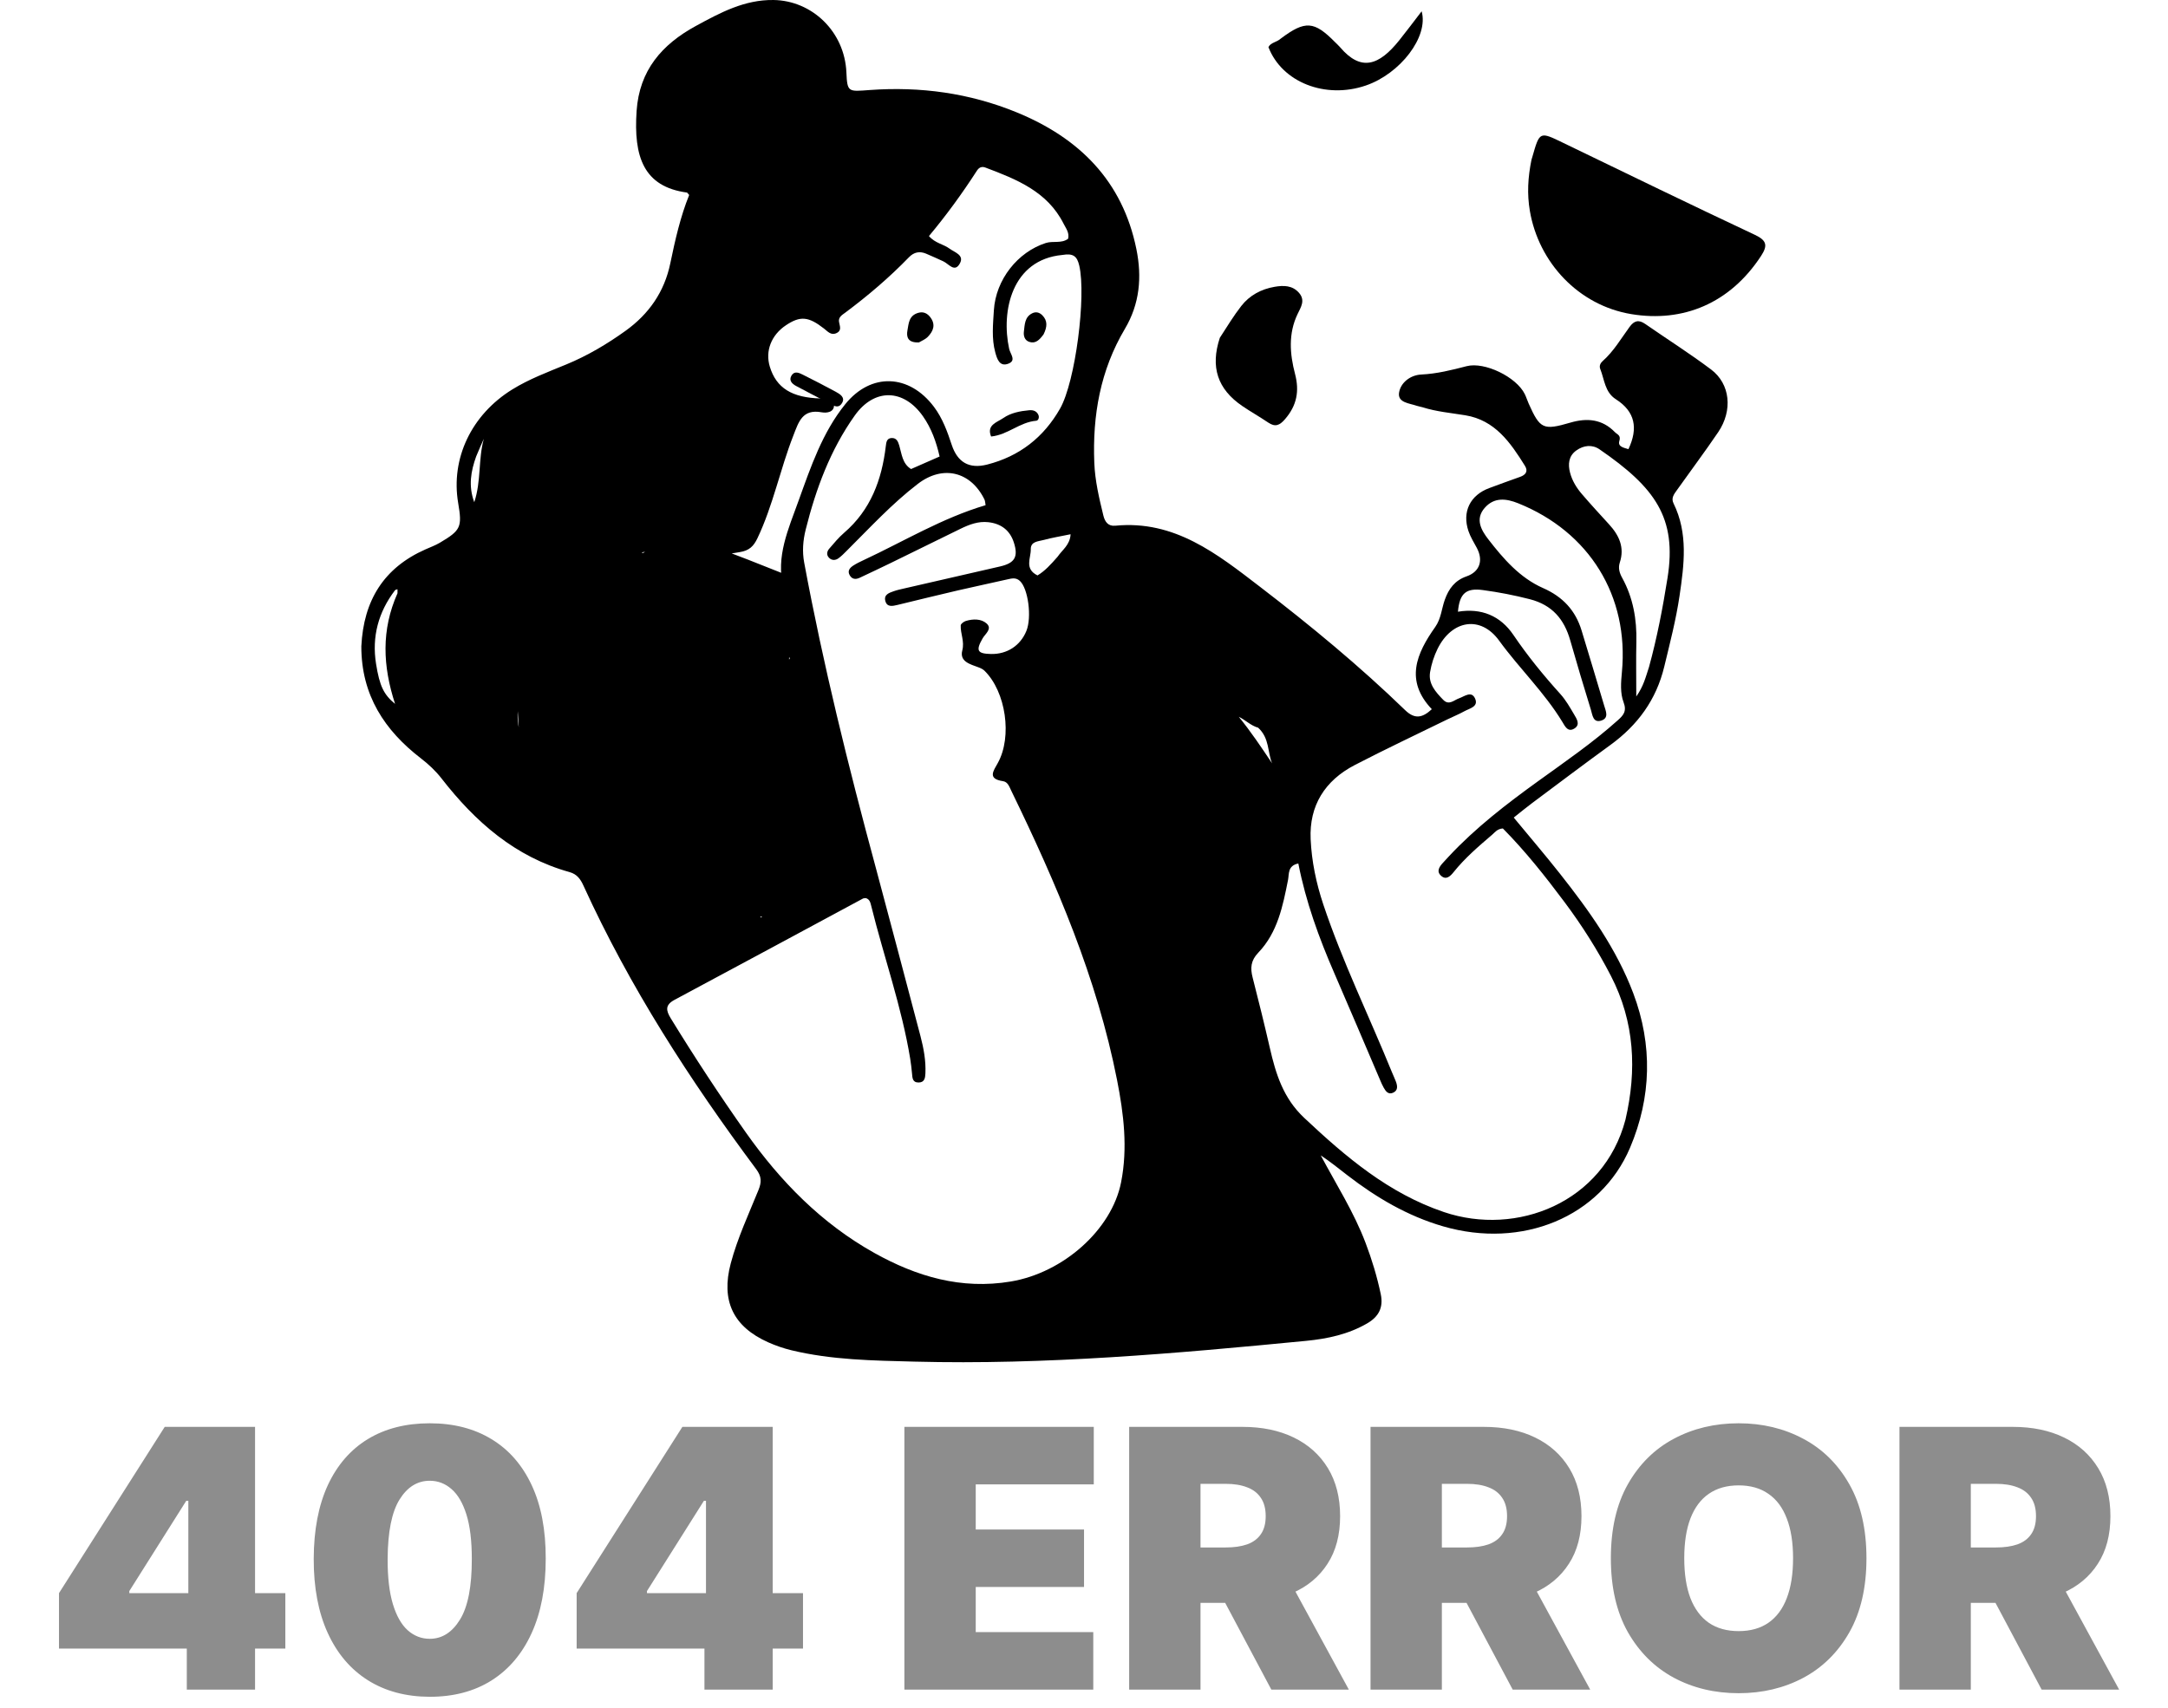 <svg width="576" height="454" viewBox="0 0 576 454" fill="none" xmlns="http://www.w3.org/2000/svg">
<path d="M15.673 438.091V423.364L43.764 379.182H57.128V398.818H49.492L34.355 422.818V423.364H75.81V438.091H15.673ZM49.628 449V433.591L50.037 427.182V379.182H67.764V449H49.628ZM114.17 450.909C107.83 450.886 102.352 449.42 97.739 446.511C93.125 443.602 89.568 439.409 87.068 433.932C84.568 428.455 83.329 421.886 83.352 414.227C83.375 406.545 84.625 400.023 87.102 394.659C89.602 389.295 93.148 385.216 97.739 382.42C102.352 379.625 107.83 378.227 114.17 378.227C120.511 378.227 125.989 379.636 130.602 382.455C135.216 385.25 138.773 389.33 141.273 394.693C143.773 400.057 145.011 406.568 144.989 414.227C144.989 421.932 143.739 428.523 141.239 434C138.739 439.477 135.182 443.67 130.568 446.58C125.977 449.466 120.511 450.909 114.17 450.909ZM114.17 435.5C117.443 435.5 120.125 433.795 122.216 430.386C124.33 426.955 125.375 421.568 125.352 414.227C125.352 409.432 124.875 405.511 123.92 402.466C122.966 399.42 121.648 397.17 119.966 395.716C118.284 394.239 116.352 393.5 114.17 393.5C110.898 393.5 108.227 395.159 106.159 398.477C104.091 401.795 103.034 407.045 102.989 414.227C102.966 419.114 103.432 423.136 104.386 426.295C105.341 429.432 106.659 431.75 108.341 433.25C110.045 434.75 111.989 435.5 114.17 435.5ZM153.205 438.091V423.364L181.295 379.182H194.659V398.818H187.023L171.886 422.818V423.364H213.341V438.091H153.205ZM187.159 449V433.591L187.568 427.182V379.182H205.295V449H187.159ZM240.281 449V379.182H290.599V394.455H259.236V406.455H288.009V421.727H259.236V433.727H290.463V449H240.281ZM300 449V379.182H330.136C335.318 379.182 339.852 380.125 343.739 382.011C347.625 383.898 350.648 386.614 352.807 390.159C354.966 393.705 356.045 397.955 356.045 402.909C356.045 407.909 354.932 412.125 352.705 415.557C350.5 418.989 347.398 421.58 343.398 423.33C339.42 425.08 334.773 425.955 329.455 425.955H311.455V411.227H325.636C327.864 411.227 329.761 410.955 331.33 410.409C332.92 409.841 334.136 408.943 334.977 407.716C335.841 406.489 336.273 404.886 336.273 402.909C336.273 400.909 335.841 399.284 334.977 398.034C334.136 396.761 332.92 395.83 331.33 395.239C329.761 394.625 327.864 394.318 325.636 394.318H318.955V449H300ZM340.909 416.955L358.364 449H337.773L320.727 416.955H340.909ZM364.125 449V379.182H394.261C399.443 379.182 403.977 380.125 407.864 382.011C411.75 383.898 414.773 386.614 416.932 390.159C419.091 393.705 420.17 397.955 420.17 402.909C420.17 407.909 419.057 412.125 416.83 415.557C414.625 418.989 411.523 421.58 407.523 423.33C403.545 425.08 398.898 425.955 393.58 425.955H375.58V411.227H389.761C391.989 411.227 393.886 410.955 395.455 410.409C397.045 409.841 398.261 408.943 399.102 407.716C399.966 406.489 400.398 404.886 400.398 402.909C400.398 400.909 399.966 399.284 399.102 398.034C398.261 396.761 397.045 395.83 395.455 395.239C393.886 394.625 391.989 394.318 389.761 394.318H383.08V449H364.125ZM405.034 416.955L422.489 449H401.898L384.852 416.955H405.034ZM495.886 414.091C495.886 421.864 494.375 428.42 491.352 433.761C488.33 439.08 484.25 443.114 479.114 445.864C473.977 448.591 468.25 449.955 461.932 449.955C455.568 449.955 449.818 448.58 444.682 445.83C439.568 443.057 435.5 439.011 432.477 433.693C429.477 428.352 427.977 421.818 427.977 414.091C427.977 406.318 429.477 399.773 432.477 394.455C435.5 389.114 439.568 385.08 444.682 382.352C449.818 379.602 455.568 378.227 461.932 378.227C468.25 378.227 473.977 379.602 479.114 382.352C484.25 385.08 488.33 389.114 491.352 394.455C494.375 399.773 495.886 406.318 495.886 414.091ZM476.386 414.091C476.386 409.909 475.83 406.386 474.716 403.523C473.625 400.636 472 398.455 469.841 396.977C467.705 395.477 465.068 394.727 461.932 394.727C458.795 394.727 456.148 395.477 453.989 396.977C451.852 398.455 450.227 400.636 449.114 403.523C448.023 406.386 447.477 409.909 447.477 414.091C447.477 418.273 448.023 421.807 449.114 424.693C450.227 427.557 451.852 429.739 453.989 431.239C456.148 432.716 458.795 433.455 461.932 433.455C465.068 433.455 467.705 432.716 469.841 431.239C472 429.739 473.625 427.557 474.716 424.693C475.83 421.807 476.386 418.273 476.386 414.091ZM504.656 449V379.182H534.793C539.974 379.182 544.509 380.125 548.395 382.011C552.281 383.898 555.304 386.614 557.463 390.159C559.622 393.705 560.702 397.955 560.702 402.909C560.702 407.909 559.588 412.125 557.361 415.557C555.156 418.989 552.054 421.58 548.054 423.33C544.077 425.08 539.429 425.955 534.111 425.955H516.111V411.227H530.293C532.52 411.227 534.418 410.955 535.986 410.409C537.577 409.841 538.793 408.943 539.634 407.716C540.497 406.489 540.929 404.886 540.929 402.909C540.929 400.909 540.497 399.284 539.634 398.034C538.793 396.761 537.577 395.83 535.986 395.239C534.418 394.625 532.52 394.318 530.293 394.318H523.611V449H504.656ZM545.565 416.955L563.02 449H542.429L525.384 416.955H545.565Z" fill="#8D8D8D"/>
<path d="M406.896 42.419C407.034 41.99 407.069 41.867 407.104 41.744C409.066 34.868 409.039 34.925 415.309 37.959C432.253 46.158 449.183 54.389 466.217 62.394C469.442 63.909 469.691 65.256 467.851 68.064C459.608 80.637 447.139 85.757 433.391 83.471C419.382 81.141 408.802 69.78 406.458 56.053C405.688 51.54 405.926 47.148 406.896 42.419Z" fill="black"/>
<path d="M324.089 89.764C326.041 86.749 327.76 83.912 329.792 81.304C331.987 78.488 335.078 76.826 338.662 76.212C341.012 75.81 343.367 75.799 345.129 77.826C346.861 79.817 345.62 81.632 344.752 83.439C342.24 88.667 342.681 94.079 344.073 99.384C345.267 103.94 344.546 107.746 341.428 111.366C339.967 113.064 338.811 113.569 336.885 112.257C334.652 110.734 332.273 109.412 330.041 107.887C323.482 103.406 321.524 97.542 324.089 89.764Z" fill="black"/>
<path d="M340.313 10.227C346.782 5.386 349.157 5.578 354.707 11.208C355.16 11.667 355.647 12.093 356.064 12.582C361.621 19.098 366.39 17.407 371.744 10.728C373.726 8.257 375.618 5.711 377.704 3C379.616 9.775 371.986 19.612 362.873 22.725C352.117 26.401 340.591 21.865 337 12.513C337.645 11.253 339.173 11.274 340.313 10.227Z" fill="black"/>
<path d="M96 171.746C96.598 159.533 101.993 150.887 113.026 145.999C114.319 145.426 115.665 144.935 116.875 144.218C122.445 140.921 122.814 140.064 121.731 133.688C119.717 121.827 125.253 110.215 136.08 103.506C140.6 100.706 145.565 98.863 150.442 96.852C156.087 94.524 161.282 91.44 166.205 87.905C172.397 83.458 176.511 77.569 178.08 70.008C179.377 63.754 180.788 57.524 183.105 51.814C182.671 51.344 182.595 51.182 182.5 51.169C170.95 49.608 168.315 41.604 169.134 29.489C169.862 18.715 175.829 11.822 184.894 6.889C191.372 3.363 197.791 -0.105 205.509 0.002C215.731 0.144 224.405 8.383 224.874 19.245C225.105 24.595 225.389 24.337 231.068 23.924C244.534 22.946 257.59 24.737 270.048 29.829C286.664 36.621 298.228 48.015 301.921 66.211C303.436 73.675 302.799 80.756 298.856 87.405C292.338 98.395 290.236 110.375 290.736 122.977C290.925 127.769 292.018 132.369 293.142 136.982C293.547 138.647 294.401 139.891 296.308 139.704C312.09 138.156 323.407 147.227 334.773 155.946C348.166 166.221 361.187 176.963 373.319 188.715C375.887 191.203 377.923 190.772 380.409 188.464C373.173 180.838 376.341 173.643 381.317 166.612C382.875 164.411 383 161.79 383.856 159.39C384.915 156.416 386.548 154.237 389.647 153.161C393.156 151.943 394.148 148.922 392.353 145.579C391.567 144.114 390.662 142.674 390.137 141.113C388.414 135.993 390.597 131.59 395.656 129.71C398.38 128.697 401.11 127.699 403.85 126.73C405.36 126.197 406.053 125.239 405.156 123.799C401.317 117.633 397.205 111.645 389.3 110.356C385.492 109.734 381.642 109.402 377.94 108.225C377.45 108.069 376.926 108.015 376.441 107.846C374.449 107.149 371.272 107.022 371.708 104.323C372.136 101.675 374.708 99.666 377.606 99.528C381.759 99.33 385.697 98.338 389.66 97.309C394.401 96.079 402.855 100.139 405.116 104.742C405.512 105.549 405.772 106.42 406.139 107.242C409.177 114.045 410.012 114.413 417.262 112.297C421.639 111.019 425.679 111.362 429.043 114.83C429.683 115.491 430.705 115.626 430.23 117.202C429.764 118.748 431.499 118.992 432.649 119.36C435.256 113.823 434.464 109.388 429.3 106.093C426.365 104.22 426.282 100.857 425.156 98.047C424.832 97.236 425.204 96.482 425.798 95.956C428.732 93.357 430.679 89.985 432.948 86.877C434.206 85.153 435.405 84.906 437.134 86.106C442.953 90.144 448.954 93.937 454.607 98.191C459.716 102.037 460.404 109.077 456.487 114.855C452.954 120.068 449.169 125.111 445.524 130.249C444.791 131.282 443.921 132.326 444.628 133.765C448.541 141.735 447.448 150.054 446.225 158.341C445.288 164.697 443.665 170.917 442.163 177.162C440.044 185.972 435.092 192.715 427.831 197.989C420.85 203.059 413.963 208.257 407.048 213.418C405.51 214.567 404.03 215.793 402.173 217.261C406.367 222.342 410.518 227.191 414.468 232.196C422.223 242.023 429.51 252.188 433.951 264.003C439.107 277.718 438.763 291.569 433.088 304.969C425.262 323.446 404.377 331.995 383.378 325.883C373.946 323.137 365.671 318.254 357.967 312.306C355.656 310.522 353.391 308.679 350.9 307.039C355.02 314.755 359.704 322.108 362.804 330.276C364.495 334.73 365.866 339.261 366.845 343.928C367.591 347.487 366.27 349.91 363.266 351.661C358.252 354.583 352.679 355.772 347.04 356.319C312.413 359.683 277.763 362.744 242.905 361.839C231.961 361.556 220.998 361.412 210.275 358.822C208.16 358.311 206.065 357.587 204.078 356.699C194.764 352.537 191.515 345.62 194.151 335.726C195.945 328.995 198.895 322.688 201.504 316.262C202.366 314.138 202.374 312.659 200.905 310.687C183.258 287.002 167.294 262.281 155.011 235.341C154.231 233.63 153.309 232.306 151.326 231.754C136.873 227.729 126.279 218.401 117.324 206.888C115.728 204.836 113.899 203.124 111.833 201.531C102.19 194.096 95.982 184.75 96 171.746ZM232.704 230.671C236.664 245.561 240.657 260.443 244.556 275.349C245.399 278.572 246.019 281.869 245.865 285.245C245.809 286.471 245.635 287.663 244.044 287.667C242.381 287.672 242.416 286.375 242.301 285.205C242.176 283.931 242.04 282.654 241.833 281.39C239.561 267.536 234.831 254.304 231.466 240.726C231.25 239.855 231.056 238.947 230.012 238.658C229.744 238.703 229.461 238.681 229.251 238.794C212.576 247.764 195.92 256.772 179.22 265.696C176.651 267.069 176.938 268.542 178.229 270.647C184.555 280.963 191.194 291.078 198.17 300.961C207.327 313.934 218.267 325.114 232.265 332.943C243.529 339.242 255.408 342.754 268.562 340.549C282.513 338.211 295.36 326.792 297.851 314.201C299.661 305.056 298.553 296.007 296.79 287.043C291.46 259.949 280.682 234.81 268.675 210.13C268.173 209.097 267.766 207.782 266.495 207.593C262.27 206.965 263.929 204.881 265.114 202.736C268.98 195.736 267.246 183.825 261.571 178.249C261.138 177.823 260.517 177.539 259.933 177.323C257.74 176.51 254.896 175.803 255.663 172.856C256.303 170.393 255.148 168.397 255.249 166.189C255.268 165.763 256.08 165.174 256.632 165.008C258.531 164.436 260.684 164.414 262.103 165.67C263.719 167.1 261.773 168.41 261.066 169.641C259.208 172.874 259.634 173.72 263.289 173.794C267.561 173.881 271.096 171.579 272.689 167.673C274.182 164.01 273.161 156.397 270.969 154.381C269.944 153.438 268.892 153.68 267.726 153.948C263.335 154.956 258.922 155.867 254.535 156.887C249.143 158.142 243.768 159.465 238.388 160.769C237.073 161.087 235.641 161.377 235.21 159.675C234.784 157.993 236.255 157.533 237.477 157.103C238.324 156.805 239.211 156.611 240.089 156.409C248.62 154.446 257.153 152.49 265.686 150.535C269.593 149.64 270.581 147.998 269.381 144.216C268.337 140.927 265.999 139.163 262.603 138.771C259.926 138.462 257.515 139.389 255.182 140.525C248.927 143.572 242.693 146.663 236.441 149.715C233.778 151.015 231.093 152.269 228.414 153.535C227.347 154.039 226.371 153.954 225.748 152.857C225.08 151.68 225.804 150.879 226.708 150.292C227.568 149.733 228.506 149.284 229.438 148.849C240.14 143.858 250.296 137.675 261.852 134.249C261.742 133.674 261.751 133.142 261.542 132.716C257.905 125.311 250.513 123.483 243.869 128.573C236.999 133.835 231.144 140.213 225.03 146.297C224.302 147.021 223.585 147.777 222.756 148.37C221.973 148.929 221.018 148.985 220.279 148.248C219.507 147.476 219.682 146.538 220.315 145.805C221.575 144.344 222.817 142.833 224.272 141.58C231.326 135.51 234.274 127.509 235.338 118.596C235.467 117.52 235.577 116.428 236.945 116.4C238.192 116.374 238.598 117.317 238.916 118.393C239.585 120.659 239.739 123.229 242.055 124.643C244.644 123.506 247.078 122.438 249.638 121.314C248.746 117.402 247.451 113.802 245.211 110.613C240.06 103.28 232.285 103.119 227.087 110.432C220.591 119.572 216.77 129.918 214.062 140.719C213.33 143.64 213.112 146.564 213.659 149.506C218.708 176.647 225.329 203.423 232.704 230.671ZM431.85 297.573C434.912 284.393 434.32 271.599 427.995 259.339C424.444 252.457 420.315 245.95 415.689 239.754C410.546 232.866 405.21 226.134 399.284 220.154C397.796 220.258 397.19 221.174 396.426 221.829C392.806 224.929 389.186 228.027 386.191 231.77C385.359 232.809 384.271 233.906 382.96 232.81C381.481 231.573 382.434 230.284 383.461 229.181C383.987 228.616 384.504 228.041 385.031 227.477C392.107 219.917 400.268 213.643 408.633 207.603C415.837 202.402 423.173 197.37 429.804 191.421C431.264 190.111 432.283 189.047 431.353 186.609C430.426 184.177 430.655 181.332 430.913 178.6C432.818 158.409 422.295 141.356 403.358 133.744C400.158 132.458 396.997 132.086 394.477 134.941C391.823 137.948 393.563 140.922 395.427 143.33C399.446 148.521 403.815 153.563 409.973 156.278C415.206 158.585 418.584 162.203 420.209 167.579C422.216 174.219 424.239 180.853 426.202 187.506C426.619 188.92 427.544 190.804 425.45 191.48C423.237 192.195 423.095 189.988 422.681 188.644C420.786 182.507 418.941 176.352 417.186 170.174C415.587 164.546 412.389 160.76 406.442 159.233C402.309 158.171 398.165 157.37 393.955 156.804C389.518 156.207 387.776 157.674 387.35 162.558C393.561 161.534 398.625 163.62 402.09 168.738C405.854 174.299 410.067 179.457 414.557 184.431C416.006 186.037 417.108 187.979 418.214 189.858C418.902 191.027 419.951 192.563 418.28 193.6C416.542 194.68 415.786 192.987 415.075 191.817C410.317 183.985 403.656 177.628 398.288 170.237C393.349 163.438 385.715 164.789 381.951 172.395C380.995 174.328 380.302 176.474 379.949 178.598C379.432 181.718 381.438 183.907 383.436 185.97C384.968 187.552 386.275 186.055 387.626 185.581C389.118 185.057 390.963 183.477 391.921 185.668C392.859 187.815 390.42 188.251 389.053 189.01C387.592 189.82 386.028 190.445 384.525 191.182C376.313 195.207 368.032 199.1 359.919 203.314C352.024 207.416 347.802 214.066 348.215 223.023C348.486 228.91 349.691 234.707 351.581 240.36C356.686 255.631 363.779 270.085 369.83 284.966C370.169 285.799 370.569 286.61 370.879 287.454C371.306 288.618 371.453 289.822 370.058 290.409C368.824 290.927 368.164 289.986 367.64 289.068C367.259 288.401 366.958 287.686 366.655 286.978C362.606 277.524 358.608 268.047 354.505 258.616C350.414 249.211 346.925 239.609 344.944 229.462C342.068 230.054 342.522 232.25 342.208 233.833C340.825 240.805 339.434 247.81 334.302 253.167C332.301 255.255 332.152 257.244 332.802 259.77C334.4 265.984 335.937 272.216 337.372 278.47C338.959 285.387 340.934 291.832 346.496 297.057C357.558 307.448 368.918 317.121 383.637 322.098C402.983 328.638 426.043 319.555 431.85 297.573ZM282.246 67.752C268.818 69.001 265.924 82.699 268.115 92.696C268.425 94.106 270.076 95.78 267.942 96.628C265.532 97.585 264.878 95.296 264.419 93.614C263.422 89.961 263.83 86.185 264.053 82.486C264.547 74.274 270.412 66.966 277.842 64.579C279.797 63.951 281.997 64.783 283.779 63.448C284.161 61.833 283.206 60.696 282.587 59.464C278.273 50.879 270.082 47.653 261.818 44.531C260.808 44.149 260.098 44.505 259.533 45.381C255.646 51.412 251.423 57.206 246.807 62.733C248.428 64.628 250.651 64.868 252.275 66.071C253.631 67.075 256.215 67.758 255.042 69.963C253.648 72.582 252.06 70.086 250.604 69.438C249.078 68.758 247.57 68.036 246.025 67.4C244.306 66.693 242.824 66.989 241.472 68.385C236.266 73.761 230.581 78.596 224.582 83.073C223.784 83.668 222.723 84.258 222.906 85.474C223.075 86.602 223.732 87.787 222.286 88.499C220.805 89.229 219.915 88.086 218.91 87.302C214.792 84.087 212.616 83.906 208.833 86.42C204.92 89.021 203.262 93.26 204.524 97.434C206.245 103.121 210.429 105.713 218.089 105.886C219.429 105.916 221.331 105.392 221.566 107.337C221.839 109.606 219.598 109.804 218.3 109.565C213.162 108.621 212.186 112.153 210.79 115.715C207.271 124.693 205.414 134.24 201.254 143.002C200.231 145.157 199.061 146.331 196.502 146.724C185.516 148.409 174.783 151.042 165.138 156.886C153.15 164.149 138.654 174.528 137.562 189.01C136.846 198.501 145.246 207.175 148.217 216.122C149.987 221.452 150.079 221.421 155.579 220.17C164.794 218.072 174.431 222.78 178.309 231.435C179.617 234.356 179.559 237.669 180.755 240.705C182.921 246.203 185.15 247.078 190.317 244.024C193.1 242.379 194.785 240.246 194.566 236.853C194.426 234.675 202.571 245.695 202.383 243.523L184.462 249.311C184.462 249.311 138.863 216.988 139.087 214.578L137.562 189.01C135.114 185.653 149.926 160.592 151.326 156.278C152.559 152.479 174.856 145.981 170.848 146.724C167.471 147.349 191.583 147.404 189.002 145.579C185.823 143.331 210.79 153.532 210.79 153.532L209.628 175.213C212.142 174.498 188.24 157.513 187.131 154.754C186.851 154.058 191.174 155.805 192.126 154.754C195.605 155.128 198.959 156.749 202.345 158.124C203.868 158.742 204.002 160.081 202.553 161.12C199.925 163.005 201.37 164.676 202.848 166.201C204.627 168.037 207.243 168.035 208.108 165.983C209.379 162.969 209.01 159.543 208.108 155.946C206.11 147.972 209.405 140.708 212.191 132.996C215.425 124.041 218.489 114.942 224.564 107.419C231.408 98.945 241.568 99.373 248.14 108.119C250.413 111.144 251.685 114.66 252.856 118.208C254.396 122.874 257.503 124.672 262.28 123.451C270.846 121.261 277.276 116.242 281.638 108.587C285.737 101.393 288.62 78.657 286.739 70.576C286.175 68.152 285.202 67.237 282.246 67.752ZM438.11 177.265C440.25 169.481 441.754 161.592 443.029 153.604C445.585 137.6 439.733 129.561 424.976 119.413C423.023 118.07 420.751 118.312 418.803 119.705C416.733 121.185 416.554 123.369 417.133 125.598C417.688 127.734 418.847 129.626 420.277 131.29C422.621 134.016 425.049 136.669 427.479 139.319C430.156 142.237 431.678 145.456 430.355 149.485C429.876 150.943 430.262 152.243 430.971 153.532C433.896 158.849 434.894 164.58 434.753 170.594C434.646 175.112 434.732 179.635 434.732 185.089C436.692 182.283 437.198 180.017 438.11 177.265ZM105.61 157.648C105.609 157.295 105.607 156.942 105.606 156.589C105.381 156.677 105.069 156.698 104.945 156.861C100.521 162.658 98.765 169.191 99.906 176.377C100.855 182.354 101.964 184.581 104.962 187.054C101.686 176.975 101.254 167.442 105.61 157.648ZM280.999 147.929C282.204 146.138 284.295 144.822 284.436 141.973C281.755 142.529 279.475 142.892 277.263 143.499C275.876 143.88 273.812 143.856 273.861 145.96C273.916 148.285 272.083 151.155 275.645 152.914C277.576 151.761 279.129 150.071 280.999 147.929ZM126.507 121.302C125.121 125.181 124.385 129.086 126.004 133.46C127.894 127.776 127.029 122.026 128.546 116.612C127.925 117.989 127.304 119.365 126.507 121.302ZM334.269 193.381C332.332 192.849 330.927 191.351 329.121 190.478C332.35 194.443 335.145 198.626 337.965 202.843C336.721 199.803 337.315 196.18 334.269 193.381Z" fill="black"/>
<path d="M219.867 106.943C216.899 105.386 214.156 104.01 211.467 102.546C210.412 101.971 209.543 101.08 210.265 99.839C211.052 98.487 212.272 99.055 213.302 99.572C216.271 101.064 219.23 102.576 222.141 104.164C223.254 104.772 224.562 105.629 223.744 107.047C222.724 108.812 221.344 107.732 219.867 106.943Z" fill="black"/>
<path d="M263.319 116C262.048 112.917 264.875 112.258 266.56 111.091C268.543 109.719 270.99 109.239 273.45 109.016C274.564 108.915 275.495 109.283 275.908 110.324C276.159 110.955 275.876 111.762 275.297 111.811C270.886 112.191 267.808 115.541 263.319 116Z" fill="black"/>
<path d="M244.157 90.991C241.166 91.135 240.766 89.515 241.096 87.779C241.435 85.997 241.423 83.862 243.985 83.127C245.422 82.715 246.471 83.352 247.227 84.381C248.619 86.276 247.988 87.997 246.471 89.542C245.931 90.093 245.141 90.452 244.157 90.991Z" fill="black"/>
<path d="M277.266 88.839C276.187 90.319 275.116 91.425 273.428 90.841C272.211 90.421 271.885 89.223 272.034 88.073C272.267 86.269 272.219 84.266 274.229 83.258C275.26 82.742 276.188 83.042 276.928 83.784C278.362 85.221 278.235 86.878 277.266 88.839Z" fill="black"/>
</svg>
